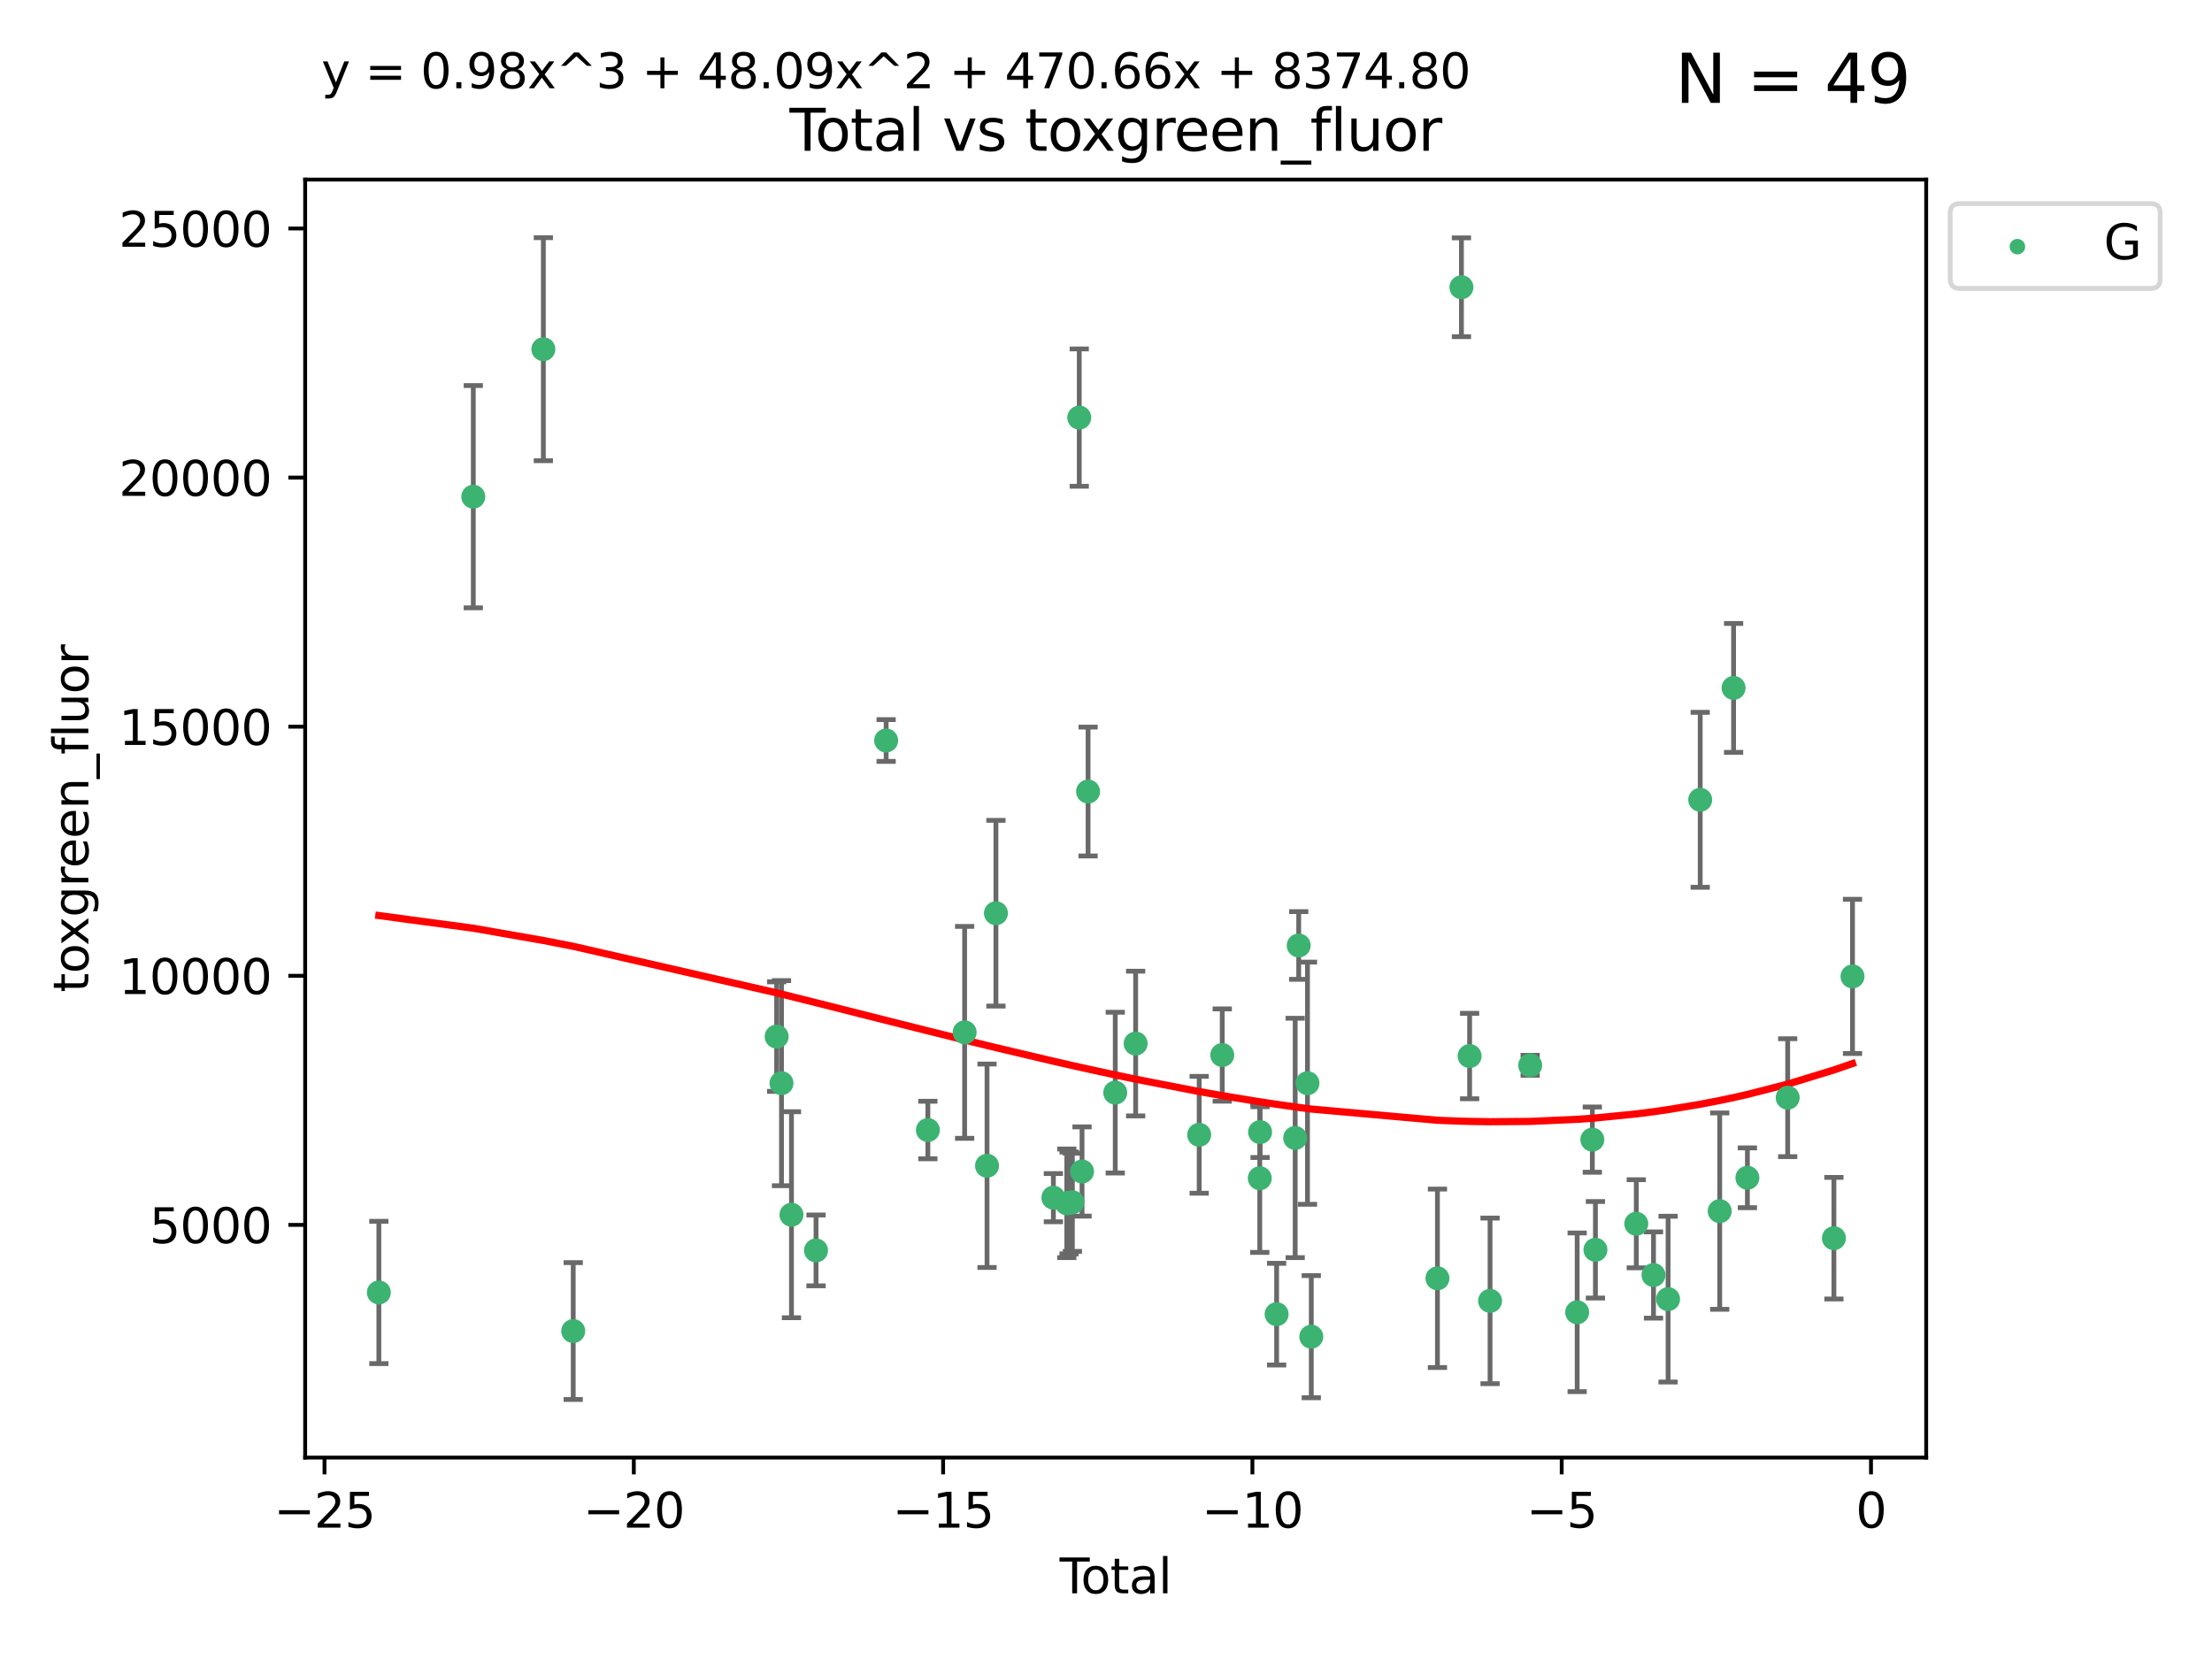 <?xml version="1.0" encoding="utf-8" standalone="no"?>
<!DOCTYPE svg PUBLIC "-//W3C//DTD SVG 1.1//EN"
  "http://www.w3.org/Graphics/SVG/1.1/DTD/svg11.dtd">
<svg xmlns:xlink="http://www.w3.org/1999/xlink" width="460.8pt" height="345.6pt" viewBox="0 0 460.8 345.6" xmlns="http://www.w3.org/2000/svg" version="1.1">
 <defs>
  <style type="text/css">*{stroke-linejoin: round; stroke-linecap: butt}</style>
 </defs>
 <g id="figure_1">
  <g id="patch_1">
   <path d="M 0 345.6 
L 460.8 345.6 
L 460.8 0 
L 0 0 
z
" style="fill: #ffffff"/>
  </g>
  <g id="axes_1">
   <g id="patch_2">
    <path d="M 63.571 303.64 
L 401.26 303.64 
L 401.26 37.411 
L 63.571 37.411 
z
" style="fill: #ffffff"/>
   </g>
   <g id="PathCollection_1">
    <defs>
     <path id="m2e81b64914" d="M 0 1.118 
C 0.297 1.118 0.581 1 0.791 0.791 
C 1 0.581 1.118 0.297 1.118 0 
C 1.118 -0.297 1 -0.581 0.791 -0.791 
C 0.581 -1 0.297 -1.118 0 -1.118 
C -0.297 -1.118 -0.581 -1 -0.791 -0.791 
C -1 -0.581 -1.118 -0.297 -1.118 0 
C -1.118 0.297 -1 0.581 -0.791 0.791 
C -0.581 1 -0.297 1.118 0 1.118 
z
" style="stroke: #3cb371"/>
    </defs>
    <g clip-path="url(#p90ceed5293)">
     <use xlink:href="#m2e81b64914" x="78.921" y="269.242" style="fill: #3cb371; stroke: #3cb371"/>
     <use xlink:href="#m2e81b64914" x="98.595" y="103.47" style="fill: #3cb371; stroke: #3cb371"/>
     <use xlink:href="#m2e81b64914" x="113.191" y="72.744" style="fill: #3cb371; stroke: #3cb371"/>
     <use xlink:href="#m2e81b64914" x="119.413" y="277.282" style="fill: #3cb371; stroke: #3cb371"/>
     <use xlink:href="#m2e81b64914" x="161.79" y="215.941" style="fill: #3cb371; stroke: #3cb371"/>
     <use xlink:href="#m2e81b64914" x="162.801" y="225.644" style="fill: #3cb371; stroke: #3cb371"/>
     <use xlink:href="#m2e81b64914" x="164.878" y="253.05" style="fill: #3cb371; stroke: #3cb371"/>
     <use xlink:href="#m2e81b64914" x="169.99" y="260.484" style="fill: #3cb371; stroke: #3cb371"/>
     <use xlink:href="#m2e81b64914" x="184.6" y="154.259" style="fill: #3cb371; stroke: #3cb371"/>
     <use xlink:href="#m2e81b64914" x="193.292" y="235.406" style="fill: #3cb371; stroke: #3cb371"/>
     <use xlink:href="#m2e81b64914" x="200.95" y="215.06" style="fill: #3cb371; stroke: #3cb371"/>
     <use xlink:href="#m2e81b64914" x="205.616" y="242.848" style="fill: #3cb371; stroke: #3cb371"/>
     <use xlink:href="#m2e81b64914" x="207.471" y="190.241" style="fill: #3cb371; stroke: #3cb371"/>
     <use xlink:href="#m2e81b64914" x="219.438" y="249.495" style="fill: #3cb371; stroke: #3cb371"/>
     <use xlink:href="#m2e81b64914" x="222.231" y="250.673" style="fill: #3cb371; stroke: #3cb371"/>
     <use xlink:href="#m2e81b64914" x="222.705" y="250.595" style="fill: #3cb371; stroke: #3cb371"/>
     <use xlink:href="#m2e81b64914" x="223.395" y="250.461" style="fill: #3cb371; stroke: #3cb371"/>
     <use xlink:href="#m2e81b64914" x="224.828" y="86.991" style="fill: #3cb371; stroke: #3cb371"/>
     <use xlink:href="#m2e81b64914" x="225.407" y="244.046" style="fill: #3cb371; stroke: #3cb371"/>
     <use xlink:href="#m2e81b64914" x="226.666" y="164.892" style="fill: #3cb371; stroke: #3cb371"/>
     <use xlink:href="#m2e81b64914" x="232.326" y="227.614" style="fill: #3cb371; stroke: #3cb371"/>
     <use xlink:href="#m2e81b64914" x="236.576" y="217.39" style="fill: #3cb371; stroke: #3cb371"/>
     <use xlink:href="#m2e81b64914" x="249.812" y="236.399" style="fill: #3cb371; stroke: #3cb371"/>
     <use xlink:href="#m2e81b64914" x="254.615" y="219.784" style="fill: #3cb371; stroke: #3cb371"/>
     <use xlink:href="#m2e81b64914" x="262.433" y="245.447" style="fill: #3cb371; stroke: #3cb371"/>
     <use xlink:href="#m2e81b64914" x="262.499" y="235.838" style="fill: #3cb371; stroke: #3cb371"/>
     <use xlink:href="#m2e81b64914" x="265.944" y="273.764" style="fill: #3cb371; stroke: #3cb371"/>
     <use xlink:href="#m2e81b64914" x="269.81" y="237.055" style="fill: #3cb371; stroke: #3cb371"/>
     <use xlink:href="#m2e81b64914" x="270.545" y="196.962" style="fill: #3cb371; stroke: #3cb371"/>
     <use xlink:href="#m2e81b64914" x="272.371" y="225.65" style="fill: #3cb371; stroke: #3cb371"/>
     <use xlink:href="#m2e81b64914" x="273.164" y="278.457" style="fill: #3cb371; stroke: #3cb371"/>
     <use xlink:href="#m2e81b64914" x="299.446" y="266.296" style="fill: #3cb371; stroke: #3cb371"/>
     <use xlink:href="#m2e81b64914" x="304.443" y="59.842" style="fill: #3cb371; stroke: #3cb371"/>
     <use xlink:href="#m2e81b64914" x="306.148" y="219.994" style="fill: #3cb371; stroke: #3cb371"/>
     <use xlink:href="#m2e81b64914" x="310.407" y="270.994" style="fill: #3cb371; stroke: #3cb371"/>
     <use xlink:href="#m2e81b64914" x="318.763" y="221.924" style="fill: #3cb371; stroke: #3cb371"/>
     <use xlink:href="#m2e81b64914" x="328.553" y="273.376" style="fill: #3cb371; stroke: #3cb371"/>
     <use xlink:href="#m2e81b64914" x="331.712" y="237.406" style="fill: #3cb371; stroke: #3cb371"/>
     <use xlink:href="#m2e81b64914" x="332.358" y="260.353" style="fill: #3cb371; stroke: #3cb371"/>
     <use xlink:href="#m2e81b64914" x="340.866" y="254.935" style="fill: #3cb371; stroke: #3cb371"/>
     <use xlink:href="#m2e81b64914" x="344.454" y="265.61" style="fill: #3cb371; stroke: #3cb371"/>
     <use xlink:href="#m2e81b64914" x="347.493" y="270.632" style="fill: #3cb371; stroke: #3cb371"/>
     <use xlink:href="#m2e81b64914" x="354.184" y="166.614" style="fill: #3cb371; stroke: #3cb371"/>
     <use xlink:href="#m2e81b64914" x="358.247" y="252.297" style="fill: #3cb371; stroke: #3cb371"/>
     <use xlink:href="#m2e81b64914" x="361.139" y="143.304" style="fill: #3cb371; stroke: #3cb371"/>
     <use xlink:href="#m2e81b64914" x="364.014" y="245.353" style="fill: #3cb371; stroke: #3cb371"/>
     <use xlink:href="#m2e81b64914" x="372.407" y="228.669" style="fill: #3cb371; stroke: #3cb371"/>
     <use xlink:href="#m2e81b64914" x="382.036" y="257.935" style="fill: #3cb371; stroke: #3cb371"/>
     <use xlink:href="#m2e81b64914" x="385.911" y="203.405" style="fill: #3cb371; stroke: #3cb371"/>
    </g>
   </g>
   <g id="matplotlib.axis_1">
    <g id="xtick_1">
     <g id="line2d_1">
      <defs>
       <path id="m3e2f4d14a8" d="M 0 0 
L 0 3.5 
" style="stroke: #000000; stroke-width: 0.8"/>
      </defs>
      <g>
       <use xlink:href="#m3e2f4d14a8" x="67.601" y="303.64" style="stroke: #000000; stroke-width: 0.8"/>
      </g>
     </g>
     <g id="text_1">
      <!-- −25 -->
      <g transform="translate(57.049 318.238)scale(0.1 -0.1)">
       <defs>
        <path id="DejaVuSans-2212" d="M 678 2272 
L 4684 2272 
L 4684 1741 
L 678 1741 
L 678 2272 
z
" transform="scale(0.016)"/>
        <path id="DejaVuSans-32" d="M 1228 531 
L 3431 531 
L 3431 0 
L 469 0 
L 469 531 
Q 828 903 1448 1529 
Q 2069 2156 2228 2338 
Q 2531 2678 2651 2914 
Q 2772 3150 2772 3378 
Q 2772 3750 2511 3984 
Q 2250 4219 1831 4219 
Q 1534 4219 1204 4116 
Q 875 4013 500 3803 
L 500 4441 
Q 881 4594 1212 4672 
Q 1544 4750 1819 4750 
Q 2544 4750 2975 4387 
Q 3406 4025 3406 3419 
Q 3406 3131 3298 2873 
Q 3191 2616 2906 2266 
Q 2828 2175 2409 1742 
Q 1991 1309 1228 531 
z
" transform="scale(0.016)"/>
        <path id="DejaVuSans-35" d="M 691 4666 
L 3169 4666 
L 3169 4134 
L 1269 4134 
L 1269 2991 
Q 1406 3038 1543 3061 
Q 1681 3084 1819 3084 
Q 2600 3084 3056 2656 
Q 3513 2228 3513 1497 
Q 3513 744 3044 326 
Q 2575 -91 1722 -91 
Q 1428 -91 1123 -41 
Q 819 9 494 109 
L 494 744 
Q 775 591 1075 516 
Q 1375 441 1709 441 
Q 2250 441 2565 725 
Q 2881 1009 2881 1497 
Q 2881 1984 2565 2268 
Q 2250 2553 1709 2553 
Q 1456 2553 1204 2497 
Q 953 2441 691 2322 
L 691 4666 
z
" transform="scale(0.016)"/>
       </defs>
       <use xlink:href="#DejaVuSans-2212"/>
       <use xlink:href="#DejaVuSans-32" x="83.789"/>
       <use xlink:href="#DejaVuSans-35" x="147.412"/>
      </g>
     </g>
    </g>
    <g id="xtick_2">
     <g id="line2d_2">
      <g>
       <use xlink:href="#m3e2f4d14a8" x="132.034" y="303.64" style="stroke: #000000; stroke-width: 0.8"/>
      </g>
     </g>
     <g id="text_2">
      <!-- −20 -->
      <g transform="translate(121.482 318.238)scale(0.1 -0.1)">
       <defs>
        <path id="DejaVuSans-30" d="M 2034 4250 
Q 1547 4250 1301 3770 
Q 1056 3291 1056 2328 
Q 1056 1369 1301 889 
Q 1547 409 2034 409 
Q 2525 409 2770 889 
Q 3016 1369 3016 2328 
Q 3016 3291 2770 3770 
Q 2525 4250 2034 4250 
z
M 2034 4750 
Q 2819 4750 3233 4129 
Q 3647 3509 3647 2328 
Q 3647 1150 3233 529 
Q 2819 -91 2034 -91 
Q 1250 -91 836 529 
Q 422 1150 422 2328 
Q 422 3509 836 4129 
Q 1250 4750 2034 4750 
z
" transform="scale(0.016)"/>
       </defs>
       <use xlink:href="#DejaVuSans-2212"/>
       <use xlink:href="#DejaVuSans-32" x="83.789"/>
       <use xlink:href="#DejaVuSans-30" x="147.412"/>
      </g>
     </g>
    </g>
    <g id="xtick_3">
     <g id="line2d_3">
      <g>
       <use xlink:href="#m3e2f4d14a8" x="196.467" y="303.64" style="stroke: #000000; stroke-width: 0.8"/>
      </g>
     </g>
     <g id="text_3">
      <!-- −15 -->
      <g transform="translate(185.914 318.238)scale(0.1 -0.1)">
       <defs>
        <path id="DejaVuSans-31" d="M 794 531 
L 1825 531 
L 1825 4091 
L 703 3866 
L 703 4441 
L 1819 4666 
L 2450 4666 
L 2450 531 
L 3481 531 
L 3481 0 
L 794 0 
L 794 531 
z
" transform="scale(0.016)"/>
       </defs>
       <use xlink:href="#DejaVuSans-2212"/>
       <use xlink:href="#DejaVuSans-31" x="83.789"/>
       <use xlink:href="#DejaVuSans-35" x="147.412"/>
      </g>
     </g>
    </g>
    <g id="xtick_4">
     <g id="line2d_4">
      <g>
       <use xlink:href="#m3e2f4d14a8" x="260.9" y="303.64" style="stroke: #000000; stroke-width: 0.8"/>
      </g>
     </g>
     <g id="text_4">
      <!-- −10 -->
      <g transform="translate(250.347 318.238)scale(0.1 -0.1)">
       <use xlink:href="#DejaVuSans-2212"/>
       <use xlink:href="#DejaVuSans-31" x="83.789"/>
       <use xlink:href="#DejaVuSans-30" x="147.412"/>
      </g>
     </g>
    </g>
    <g id="xtick_5">
     <g id="line2d_5">
      <g>
       <use xlink:href="#m3e2f4d14a8" x="325.332" y="303.64" style="stroke: #000000; stroke-width: 0.8"/>
      </g>
     </g>
     <g id="text_5">
      <!-- −5 -->
      <g transform="translate(317.961 318.238)scale(0.1 -0.1)">
       <use xlink:href="#DejaVuSans-2212"/>
       <use xlink:href="#DejaVuSans-35" x="83.789"/>
      </g>
     </g>
    </g>
    <g id="xtick_6">
     <g id="line2d_6">
      <g>
       <use xlink:href="#m3e2f4d14a8" x="389.765" y="303.64" style="stroke: #000000; stroke-width: 0.8"/>
      </g>
     </g>
     <g id="text_6">
      <!-- 0 -->
      <g transform="translate(386.584 318.238)scale(0.1 -0.1)">
       <use xlink:href="#DejaVuSans-30"/>
      </g>
     </g>
    </g>
    <g id="text_7">
     <!-- Total -->
     <g transform="translate(220.739 331.917)scale(0.1 -0.1)">
      <defs>
       <path id="DejaVuSans-54" d="M -19 4666 
L 3928 4666 
L 3928 4134 
L 2272 4134 
L 2272 0 
L 1638 0 
L 1638 4134 
L -19 4134 
L -19 4666 
z
" transform="scale(0.016)"/>
       <path id="DejaVuSans-6f" d="M 1959 3097 
Q 1497 3097 1228 2736 
Q 959 2375 959 1747 
Q 959 1119 1226 758 
Q 1494 397 1959 397 
Q 2419 397 2687 759 
Q 2956 1122 2956 1747 
Q 2956 2369 2687 2733 
Q 2419 3097 1959 3097 
z
M 1959 3584 
Q 2709 3584 3137 3096 
Q 3566 2609 3566 1747 
Q 3566 888 3137 398 
Q 2709 -91 1959 -91 
Q 1206 -91 779 398 
Q 353 888 353 1747 
Q 353 2609 779 3096 
Q 1206 3584 1959 3584 
z
" transform="scale(0.016)"/>
       <path id="DejaVuSans-74" d="M 1172 4494 
L 1172 3500 
L 2356 3500 
L 2356 3053 
L 1172 3053 
L 1172 1153 
Q 1172 725 1289 603 
Q 1406 481 1766 481 
L 2356 481 
L 2356 0 
L 1766 0 
Q 1100 0 847 248 
Q 594 497 594 1153 
L 594 3053 
L 172 3053 
L 172 3500 
L 594 3500 
L 594 4494 
L 1172 4494 
z
" transform="scale(0.016)"/>
       <path id="DejaVuSans-61" d="M 2194 1759 
Q 1497 1759 1228 1600 
Q 959 1441 959 1056 
Q 959 750 1161 570 
Q 1363 391 1709 391 
Q 2188 391 2477 730 
Q 2766 1069 2766 1631 
L 2766 1759 
L 2194 1759 
z
M 3341 1997 
L 3341 0 
L 2766 0 
L 2766 531 
Q 2569 213 2275 61 
Q 1981 -91 1556 -91 
Q 1019 -91 701 211 
Q 384 513 384 1019 
Q 384 1609 779 1909 
Q 1175 2209 1959 2209 
L 2766 2209 
L 2766 2266 
Q 2766 2663 2505 2880 
Q 2244 3097 1772 3097 
Q 1472 3097 1187 3025 
Q 903 2953 641 2809 
L 641 3341 
Q 956 3463 1253 3523 
Q 1550 3584 1831 3584 
Q 2591 3584 2966 3190 
Q 3341 2797 3341 1997 
z
" transform="scale(0.016)"/>
       <path id="DejaVuSans-6c" d="M 603 4863 
L 1178 4863 
L 1178 0 
L 603 0 
L 603 4863 
z
" transform="scale(0.016)"/>
      </defs>
      <use xlink:href="#DejaVuSans-54"/>
      <use xlink:href="#DejaVuSans-6f" x="44.084"/>
      <use xlink:href="#DejaVuSans-74" x="105.266"/>
      <use xlink:href="#DejaVuSans-61" x="144.475"/>
      <use xlink:href="#DejaVuSans-6c" x="205.754"/>
     </g>
    </g>
   </g>
   <g id="matplotlib.axis_2">
    <g id="ytick_1">
     <g id="line2d_7">
      <defs>
       <path id="mb208a403f7" d="M 0 0 
L -3.5 0 
" style="stroke: #000000; stroke-width: 0.8"/>
      </defs>
      <g>
       <use xlink:href="#mb208a403f7" x="63.571" y="255.167" style="stroke: #000000; stroke-width: 0.8"/>
      </g>
     </g>
     <g id="text_8">
      <!-- 5000 -->
      <g transform="translate(31.121 258.966)scale(0.1 -0.1)">
       <use xlink:href="#DejaVuSans-35"/>
       <use xlink:href="#DejaVuSans-30" x="63.623"/>
       <use xlink:href="#DejaVuSans-30" x="127.246"/>
       <use xlink:href="#DejaVuSans-30" x="190.869"/>
      </g>
     </g>
    </g>
    <g id="ytick_2">
     <g id="line2d_8">
      <g>
       <use xlink:href="#mb208a403f7" x="63.571" y="203.275" style="stroke: #000000; stroke-width: 0.8"/>
      </g>
     </g>
     <g id="text_9">
      <!-- 10000 -->
      <g transform="translate(24.759 207.074)scale(0.1 -0.1)">
       <use xlink:href="#DejaVuSans-31"/>
       <use xlink:href="#DejaVuSans-30" x="63.623"/>
       <use xlink:href="#DejaVuSans-30" x="127.246"/>
       <use xlink:href="#DejaVuSans-30" x="190.869"/>
       <use xlink:href="#DejaVuSans-30" x="254.492"/>
      </g>
     </g>
    </g>
    <g id="ytick_3">
     <g id="line2d_9">
      <g>
       <use xlink:href="#mb208a403f7" x="63.571" y="151.384" style="stroke: #000000; stroke-width: 0.8"/>
      </g>
     </g>
     <g id="text_10">
      <!-- 15000 -->
      <g transform="translate(24.759 155.183)scale(0.1 -0.1)">
       <use xlink:href="#DejaVuSans-31"/>
       <use xlink:href="#DejaVuSans-35" x="63.623"/>
       <use xlink:href="#DejaVuSans-30" x="127.246"/>
       <use xlink:href="#DejaVuSans-30" x="190.869"/>
       <use xlink:href="#DejaVuSans-30" x="254.492"/>
      </g>
     </g>
    </g>
    <g id="ytick_4">
     <g id="line2d_10">
      <g>
       <use xlink:href="#mb208a403f7" x="63.571" y="99.492" style="stroke: #000000; stroke-width: 0.8"/>
      </g>
     </g>
     <g id="text_11">
      <!-- 20000 -->
      <g transform="translate(24.759 103.291)scale(0.1 -0.1)">
       <use xlink:href="#DejaVuSans-32"/>
       <use xlink:href="#DejaVuSans-30" x="63.623"/>
       <use xlink:href="#DejaVuSans-30" x="127.246"/>
       <use xlink:href="#DejaVuSans-30" x="190.869"/>
       <use xlink:href="#DejaVuSans-30" x="254.492"/>
      </g>
     </g>
    </g>
    <g id="ytick_5">
     <g id="line2d_11">
      <g>
       <use xlink:href="#mb208a403f7" x="63.571" y="47.6" style="stroke: #000000; stroke-width: 0.8"/>
      </g>
     </g>
     <g id="text_12">
      <!-- 25000 -->
      <g transform="translate(24.759 51.399)scale(0.1 -0.1)">
       <use xlink:href="#DejaVuSans-32"/>
       <use xlink:href="#DejaVuSans-35" x="63.623"/>
       <use xlink:href="#DejaVuSans-30" x="127.246"/>
       <use xlink:href="#DejaVuSans-30" x="190.869"/>
       <use xlink:href="#DejaVuSans-30" x="254.492"/>
      </g>
     </g>
    </g>
    <g id="text_13">
     <!-- toxgreen_fluor -->
     <g transform="translate(18.401 206.72)rotate(-90)scale(0.1 -0.1)">
      <defs>
       <path id="DejaVuSans-78" d="M 3513 3500 
L 2247 1797 
L 3578 0 
L 2900 0 
L 1881 1375 
L 863 0 
L 184 0 
L 1544 1831 
L 300 3500 
L 978 3500 
L 1906 2253 
L 2834 3500 
L 3513 3500 
z
" transform="scale(0.016)"/>
       <path id="DejaVuSans-67" d="M 2906 1791 
Q 2906 2416 2648 2759 
Q 2391 3103 1925 3103 
Q 1463 3103 1205 2759 
Q 947 2416 947 1791 
Q 947 1169 1205 825 
Q 1463 481 1925 481 
Q 2391 481 2648 825 
Q 2906 1169 2906 1791 
z
M 3481 434 
Q 3481 -459 3084 -895 
Q 2688 -1331 1869 -1331 
Q 1566 -1331 1297 -1286 
Q 1028 -1241 775 -1147 
L 775 -588 
Q 1028 -725 1275 -790 
Q 1522 -856 1778 -856 
Q 2344 -856 2625 -561 
Q 2906 -266 2906 331 
L 2906 616 
Q 2728 306 2450 153 
Q 2172 0 1784 0 
Q 1141 0 747 490 
Q 353 981 353 1791 
Q 353 2603 747 3093 
Q 1141 3584 1784 3584 
Q 2172 3584 2450 3431 
Q 2728 3278 2906 2969 
L 2906 3500 
L 3481 3500 
L 3481 434 
z
" transform="scale(0.016)"/>
       <path id="DejaVuSans-72" d="M 2631 2963 
Q 2534 3019 2420 3045 
Q 2306 3072 2169 3072 
Q 1681 3072 1420 2755 
Q 1159 2438 1159 1844 
L 1159 0 
L 581 0 
L 581 3500 
L 1159 3500 
L 1159 2956 
Q 1341 3275 1631 3429 
Q 1922 3584 2338 3584 
Q 2397 3584 2469 3576 
Q 2541 3569 2628 3553 
L 2631 2963 
z
" transform="scale(0.016)"/>
       <path id="DejaVuSans-65" d="M 3597 1894 
L 3597 1613 
L 953 1613 
Q 991 1019 1311 708 
Q 1631 397 2203 397 
Q 2534 397 2845 478 
Q 3156 559 3463 722 
L 3463 178 
Q 3153 47 2828 -22 
Q 2503 -91 2169 -91 
Q 1331 -91 842 396 
Q 353 884 353 1716 
Q 353 2575 817 3079 
Q 1281 3584 2069 3584 
Q 2775 3584 3186 3129 
Q 3597 2675 3597 1894 
z
M 3022 2063 
Q 3016 2534 2758 2815 
Q 2500 3097 2075 3097 
Q 1594 3097 1305 2825 
Q 1016 2553 972 2059 
L 3022 2063 
z
" transform="scale(0.016)"/>
       <path id="DejaVuSans-6e" d="M 3513 2113 
L 3513 0 
L 2938 0 
L 2938 2094 
Q 2938 2591 2744 2837 
Q 2550 3084 2163 3084 
Q 1697 3084 1428 2787 
Q 1159 2491 1159 1978 
L 1159 0 
L 581 0 
L 581 3500 
L 1159 3500 
L 1159 2956 
Q 1366 3272 1645 3428 
Q 1925 3584 2291 3584 
Q 2894 3584 3203 3211 
Q 3513 2838 3513 2113 
z
" transform="scale(0.016)"/>
       <path id="DejaVuSans-5f" d="M 3263 -1063 
L 3263 -1509 
L -63 -1509 
L -63 -1063 
L 3263 -1063 
z
" transform="scale(0.016)"/>
       <path id="DejaVuSans-66" d="M 2375 4863 
L 2375 4384 
L 1825 4384 
Q 1516 4384 1395 4259 
Q 1275 4134 1275 3809 
L 1275 3500 
L 2222 3500 
L 2222 3053 
L 1275 3053 
L 1275 0 
L 697 0 
L 697 3053 
L 147 3053 
L 147 3500 
L 697 3500 
L 697 3744 
Q 697 4328 969 4595 
Q 1241 4863 1831 4863 
L 2375 4863 
z
" transform="scale(0.016)"/>
       <path id="DejaVuSans-75" d="M 544 1381 
L 544 3500 
L 1119 3500 
L 1119 1403 
Q 1119 906 1312 657 
Q 1506 409 1894 409 
Q 2359 409 2629 706 
Q 2900 1003 2900 1516 
L 2900 3500 
L 3475 3500 
L 3475 0 
L 2900 0 
L 2900 538 
Q 2691 219 2414 64 
Q 2138 -91 1772 -91 
Q 1169 -91 856 284 
Q 544 659 544 1381 
z
M 1991 3584 
L 1991 3584 
z
" transform="scale(0.016)"/>
      </defs>
      <use xlink:href="#DejaVuSans-74"/>
      <use xlink:href="#DejaVuSans-6f" x="39.209"/>
      <use xlink:href="#DejaVuSans-78" x="97.266"/>
      <use xlink:href="#DejaVuSans-67" x="156.445"/>
      <use xlink:href="#DejaVuSans-72" x="219.922"/>
      <use xlink:href="#DejaVuSans-65" x="258.785"/>
      <use xlink:href="#DejaVuSans-65" x="320.309"/>
      <use xlink:href="#DejaVuSans-6e" x="381.832"/>
      <use xlink:href="#DejaVuSans-5f" x="445.211"/>
      <use xlink:href="#DejaVuSans-66" x="495.211"/>
      <use xlink:href="#DejaVuSans-6c" x="530.416"/>
      <use xlink:href="#DejaVuSans-75" x="558.199"/>
      <use xlink:href="#DejaVuSans-6f" x="621.578"/>
      <use xlink:href="#DejaVuSans-72" x="682.76"/>
     </g>
    </g>
   </g>
   <g id="LineCollection_1">
    <path d="M 78.921 284.063 
L 78.921 254.421 
" clip-path="url(#p90ceed5293)" style="fill: none; stroke: #696969"/>
    <path d="M 98.595 126.618 
L 98.595 80.321 
" clip-path="url(#p90ceed5293)" style="fill: none; stroke: #696969"/>
    <path d="M 113.191 95.976 
L 113.191 49.513 
" clip-path="url(#p90ceed5293)" style="fill: none; stroke: #696969"/>
    <path d="M 119.413 291.539 
L 119.413 263.024 
" clip-path="url(#p90ceed5293)" style="fill: none; stroke: #696969"/>
    <path d="M 161.79 227.351 
L 161.79 204.532 
" clip-path="url(#p90ceed5293)" style="fill: none; stroke: #696969"/>
    <path d="M 162.801 247.011 
L 162.801 204.278 
" clip-path="url(#p90ceed5293)" style="fill: none; stroke: #696969"/>
    <path d="M 164.878 274.507 
L 164.878 231.593 
" clip-path="url(#p90ceed5293)" style="fill: none; stroke: #696969"/>
    <path d="M 169.99 267.858 
L 169.99 253.109 
" clip-path="url(#p90ceed5293)" style="fill: none; stroke: #696969"/>
    <path d="M 184.6 158.613 
L 184.6 149.904 
" clip-path="url(#p90ceed5293)" style="fill: none; stroke: #696969"/>
    <path d="M 193.292 241.399 
L 193.292 229.412 
" clip-path="url(#p90ceed5293)" style="fill: none; stroke: #696969"/>
    <path d="M 200.95 237.134 
L 200.95 192.986 
" clip-path="url(#p90ceed5293)" style="fill: none; stroke: #696969"/>
    <path d="M 205.616 264.036 
L 205.616 221.66 
" clip-path="url(#p90ceed5293)" style="fill: none; stroke: #696969"/>
    <path d="M 207.471 209.584 
L 207.471 170.899 
" clip-path="url(#p90ceed5293)" style="fill: none; stroke: #696969"/>
    <path d="M 219.438 254.515 
L 219.438 244.476 
" clip-path="url(#p90ceed5293)" style="fill: none; stroke: #696969"/>
    <path d="M 222.231 261.987 
L 222.231 239.359 
" clip-path="url(#p90ceed5293)" style="fill: none; stroke: #696969"/>
    <path d="M 222.705 261.205 
L 222.705 239.985 
" clip-path="url(#p90ceed5293)" style="fill: none; stroke: #696969"/>
    <path d="M 223.395 260.691 
L 223.395 240.23 
" clip-path="url(#p90ceed5293)" style="fill: none; stroke: #696969"/>
    <path d="M 224.828 101.296 
L 224.828 72.687 
" clip-path="url(#p90ceed5293)" style="fill: none; stroke: #696969"/>
    <path d="M 225.407 253.341 
L 225.407 234.751 
" clip-path="url(#p90ceed5293)" style="fill: none; stroke: #696969"/>
    <path d="M 226.666 178.312 
L 226.666 151.471 
" clip-path="url(#p90ceed5293)" style="fill: none; stroke: #696969"/>
    <path d="M 232.326 244.358 
L 232.326 210.869 
" clip-path="url(#p90ceed5293)" style="fill: none; stroke: #696969"/>
    <path d="M 236.576 232.466 
L 236.576 202.313 
" clip-path="url(#p90ceed5293)" style="fill: none; stroke: #696969"/>
    <path d="M 249.812 248.571 
L 249.812 224.227 
" clip-path="url(#p90ceed5293)" style="fill: none; stroke: #696969"/>
    <path d="M 254.615 229.396 
L 254.615 210.173 
" clip-path="url(#p90ceed5293)" style="fill: none; stroke: #696969"/>
    <path d="M 262.433 260.899 
L 262.433 229.995 
" clip-path="url(#p90ceed5293)" style="fill: none; stroke: #696969"/>
    <path d="M 262.499 241.127 
L 262.499 230.55 
" clip-path="url(#p90ceed5293)" style="fill: none; stroke: #696969"/>
    <path d="M 265.944 284.355 
L 265.944 263.172 
" clip-path="url(#p90ceed5293)" style="fill: none; stroke: #696969"/>
    <path d="M 269.81 261.985 
L 269.81 212.125 
" clip-path="url(#p90ceed5293)" style="fill: none; stroke: #696969"/>
    <path d="M 270.545 204.015 
L 270.545 189.908 
" clip-path="url(#p90ceed5293)" style="fill: none; stroke: #696969"/>
    <path d="M 272.371 250.874 
L 272.371 200.425 
" clip-path="url(#p90ceed5293)" style="fill: none; stroke: #696969"/>
    <path d="M 273.164 291.178 
L 273.164 265.737 
" clip-path="url(#p90ceed5293)" style="fill: none; stroke: #696969"/>
    <path d="M 299.446 284.88 
L 299.446 247.712 
" clip-path="url(#p90ceed5293)" style="fill: none; stroke: #696969"/>
    <path d="M 304.443 70.133 
L 304.443 49.55 
" clip-path="url(#p90ceed5293)" style="fill: none; stroke: #696969"/>
    <path d="M 306.148 228.893 
L 306.148 211.094 
" clip-path="url(#p90ceed5293)" style="fill: none; stroke: #696969"/>
    <path d="M 310.407 288.242 
L 310.407 253.747 
" clip-path="url(#p90ceed5293)" style="fill: none; stroke: #696969"/>
    <path d="M 318.763 224.004 
L 318.763 219.843 
" clip-path="url(#p90ceed5293)" style="fill: none; stroke: #696969"/>
    <path d="M 328.553 289.905 
L 328.553 256.847 
" clip-path="url(#p90ceed5293)" style="fill: none; stroke: #696969"/>
    <path d="M 331.712 244.201 
L 331.712 230.61 
" clip-path="url(#p90ceed5293)" style="fill: none; stroke: #696969"/>
    <path d="M 332.358 270.404 
L 332.358 250.303 
" clip-path="url(#p90ceed5293)" style="fill: none; stroke: #696969"/>
    <path d="M 340.866 264.113 
L 340.866 245.757 
" clip-path="url(#p90ceed5293)" style="fill: none; stroke: #696969"/>
    <path d="M 344.454 274.591 
L 344.454 256.629 
" clip-path="url(#p90ceed5293)" style="fill: none; stroke: #696969"/>
    <path d="M 347.493 287.898 
L 347.493 253.366 
" clip-path="url(#p90ceed5293)" style="fill: none; stroke: #696969"/>
    <path d="M 354.184 184.838 
L 354.184 148.39 
" clip-path="url(#p90ceed5293)" style="fill: none; stroke: #696969"/>
    <path d="M 358.247 272.754 
L 358.247 231.841 
" clip-path="url(#p90ceed5293)" style="fill: none; stroke: #696969"/>
    <path d="M 361.139 156.73 
L 361.139 129.878 
" clip-path="url(#p90ceed5293)" style="fill: none; stroke: #696969"/>
    <path d="M 364.014 251.583 
L 364.014 239.123 
" clip-path="url(#p90ceed5293)" style="fill: none; stroke: #696969"/>
    <path d="M 372.407 240.952 
L 372.407 216.385 
" clip-path="url(#p90ceed5293)" style="fill: none; stroke: #696969"/>
    <path d="M 382.036 270.596 
L 382.036 245.273 
" clip-path="url(#p90ceed5293)" style="fill: none; stroke: #696969"/>
    <path d="M 385.911 219.465 
L 385.911 187.345 
" clip-path="url(#p90ceed5293)" style="fill: none; stroke: #696969"/>
   </g>
   <g id="line2d_12">
    <defs>
     <path id="ma6bf0347dd" d="M 2 0 
L -2 -0 
" style="stroke: #696969"/>
    </defs>
    <g clip-path="url(#p90ceed5293)">
     <use xlink:href="#ma6bf0347dd" x="78.921" y="284.063" style="fill: #696969; stroke: #696969"/>
     <use xlink:href="#ma6bf0347dd" x="98.595" y="126.618" style="fill: #696969; stroke: #696969"/>
     <use xlink:href="#ma6bf0347dd" x="113.191" y="95.976" style="fill: #696969; stroke: #696969"/>
     <use xlink:href="#ma6bf0347dd" x="119.413" y="291.539" style="fill: #696969; stroke: #696969"/>
     <use xlink:href="#ma6bf0347dd" x="161.79" y="227.351" style="fill: #696969; stroke: #696969"/>
     <use xlink:href="#ma6bf0347dd" x="162.801" y="247.011" style="fill: #696969; stroke: #696969"/>
     <use xlink:href="#ma6bf0347dd" x="164.878" y="274.507" style="fill: #696969; stroke: #696969"/>
     <use xlink:href="#ma6bf0347dd" x="169.99" y="267.858" style="fill: #696969; stroke: #696969"/>
     <use xlink:href="#ma6bf0347dd" x="184.6" y="158.613" style="fill: #696969; stroke: #696969"/>
     <use xlink:href="#ma6bf0347dd" x="193.292" y="241.399" style="fill: #696969; stroke: #696969"/>
     <use xlink:href="#ma6bf0347dd" x="200.95" y="237.134" style="fill: #696969; stroke: #696969"/>
     <use xlink:href="#ma6bf0347dd" x="205.616" y="264.036" style="fill: #696969; stroke: #696969"/>
     <use xlink:href="#ma6bf0347dd" x="207.471" y="209.584" style="fill: #696969; stroke: #696969"/>
     <use xlink:href="#ma6bf0347dd" x="219.438" y="254.515" style="fill: #696969; stroke: #696969"/>
     <use xlink:href="#ma6bf0347dd" x="222.231" y="261.987" style="fill: #696969; stroke: #696969"/>
     <use xlink:href="#ma6bf0347dd" x="222.705" y="261.205" style="fill: #696969; stroke: #696969"/>
     <use xlink:href="#ma6bf0347dd" x="223.395" y="260.691" style="fill: #696969; stroke: #696969"/>
     <use xlink:href="#ma6bf0347dd" x="224.828" y="101.296" style="fill: #696969; stroke: #696969"/>
     <use xlink:href="#ma6bf0347dd" x="225.407" y="253.341" style="fill: #696969; stroke: #696969"/>
     <use xlink:href="#ma6bf0347dd" x="226.666" y="178.312" style="fill: #696969; stroke: #696969"/>
     <use xlink:href="#ma6bf0347dd" x="232.326" y="244.358" style="fill: #696969; stroke: #696969"/>
     <use xlink:href="#ma6bf0347dd" x="236.576" y="232.466" style="fill: #696969; stroke: #696969"/>
     <use xlink:href="#ma6bf0347dd" x="249.812" y="248.571" style="fill: #696969; stroke: #696969"/>
     <use xlink:href="#ma6bf0347dd" x="254.615" y="229.396" style="fill: #696969; stroke: #696969"/>
     <use xlink:href="#ma6bf0347dd" x="262.433" y="260.899" style="fill: #696969; stroke: #696969"/>
     <use xlink:href="#ma6bf0347dd" x="262.499" y="241.127" style="fill: #696969; stroke: #696969"/>
     <use xlink:href="#ma6bf0347dd" x="265.944" y="284.355" style="fill: #696969; stroke: #696969"/>
     <use xlink:href="#ma6bf0347dd" x="269.81" y="261.985" style="fill: #696969; stroke: #696969"/>
     <use xlink:href="#ma6bf0347dd" x="270.545" y="204.015" style="fill: #696969; stroke: #696969"/>
     <use xlink:href="#ma6bf0347dd" x="272.371" y="250.874" style="fill: #696969; stroke: #696969"/>
     <use xlink:href="#ma6bf0347dd" x="273.164" y="291.178" style="fill: #696969; stroke: #696969"/>
     <use xlink:href="#ma6bf0347dd" x="299.446" y="284.88" style="fill: #696969; stroke: #696969"/>
     <use xlink:href="#ma6bf0347dd" x="304.443" y="70.133" style="fill: #696969; stroke: #696969"/>
     <use xlink:href="#ma6bf0347dd" x="306.148" y="228.893" style="fill: #696969; stroke: #696969"/>
     <use xlink:href="#ma6bf0347dd" x="310.407" y="288.242" style="fill: #696969; stroke: #696969"/>
     <use xlink:href="#ma6bf0347dd" x="318.763" y="224.004" style="fill: #696969; stroke: #696969"/>
     <use xlink:href="#ma6bf0347dd" x="328.553" y="289.905" style="fill: #696969; stroke: #696969"/>
     <use xlink:href="#ma6bf0347dd" x="331.712" y="244.201" style="fill: #696969; stroke: #696969"/>
     <use xlink:href="#ma6bf0347dd" x="332.358" y="270.404" style="fill: #696969; stroke: #696969"/>
     <use xlink:href="#ma6bf0347dd" x="340.866" y="264.113" style="fill: #696969; stroke: #696969"/>
     <use xlink:href="#ma6bf0347dd" x="344.454" y="274.591" style="fill: #696969; stroke: #696969"/>
     <use xlink:href="#ma6bf0347dd" x="347.493" y="287.898" style="fill: #696969; stroke: #696969"/>
     <use xlink:href="#ma6bf0347dd" x="354.184" y="184.838" style="fill: #696969; stroke: #696969"/>
     <use xlink:href="#ma6bf0347dd" x="358.247" y="272.754" style="fill: #696969; stroke: #696969"/>
     <use xlink:href="#ma6bf0347dd" x="361.139" y="156.73" style="fill: #696969; stroke: #696969"/>
     <use xlink:href="#ma6bf0347dd" x="364.014" y="251.583" style="fill: #696969; stroke: #696969"/>
     <use xlink:href="#ma6bf0347dd" x="372.407" y="240.952" style="fill: #696969; stroke: #696969"/>
     <use xlink:href="#ma6bf0347dd" x="382.036" y="270.596" style="fill: #696969; stroke: #696969"/>
     <use xlink:href="#ma6bf0347dd" x="385.911" y="219.465" style="fill: #696969; stroke: #696969"/>
    </g>
   </g>
   <g id="line2d_13">
    <g clip-path="url(#p90ceed5293)">
     <use xlink:href="#ma6bf0347dd" x="78.921" y="254.421" style="fill: #696969; stroke: #696969"/>
     <use xlink:href="#ma6bf0347dd" x="98.595" y="80.321" style="fill: #696969; stroke: #696969"/>
     <use xlink:href="#ma6bf0347dd" x="113.191" y="49.513" style="fill: #696969; stroke: #696969"/>
     <use xlink:href="#ma6bf0347dd" x="119.413" y="263.024" style="fill: #696969; stroke: #696969"/>
     <use xlink:href="#ma6bf0347dd" x="161.79" y="204.532" style="fill: #696969; stroke: #696969"/>
     <use xlink:href="#ma6bf0347dd" x="162.801" y="204.278" style="fill: #696969; stroke: #696969"/>
     <use xlink:href="#ma6bf0347dd" x="164.878" y="231.593" style="fill: #696969; stroke: #696969"/>
     <use xlink:href="#ma6bf0347dd" x="169.99" y="253.109" style="fill: #696969; stroke: #696969"/>
     <use xlink:href="#ma6bf0347dd" x="184.6" y="149.904" style="fill: #696969; stroke: #696969"/>
     <use xlink:href="#ma6bf0347dd" x="193.292" y="229.412" style="fill: #696969; stroke: #696969"/>
     <use xlink:href="#ma6bf0347dd" x="200.95" y="192.986" style="fill: #696969; stroke: #696969"/>
     <use xlink:href="#ma6bf0347dd" x="205.616" y="221.66" style="fill: #696969; stroke: #696969"/>
     <use xlink:href="#ma6bf0347dd" x="207.471" y="170.899" style="fill: #696969; stroke: #696969"/>
     <use xlink:href="#ma6bf0347dd" x="219.438" y="244.476" style="fill: #696969; stroke: #696969"/>
     <use xlink:href="#ma6bf0347dd" x="222.231" y="239.359" style="fill: #696969; stroke: #696969"/>
     <use xlink:href="#ma6bf0347dd" x="222.705" y="239.985" style="fill: #696969; stroke: #696969"/>
     <use xlink:href="#ma6bf0347dd" x="223.395" y="240.23" style="fill: #696969; stroke: #696969"/>
     <use xlink:href="#ma6bf0347dd" x="224.828" y="72.687" style="fill: #696969; stroke: #696969"/>
     <use xlink:href="#ma6bf0347dd" x="225.407" y="234.751" style="fill: #696969; stroke: #696969"/>
     <use xlink:href="#ma6bf0347dd" x="226.666" y="151.471" style="fill: #696969; stroke: #696969"/>
     <use xlink:href="#ma6bf0347dd" x="232.326" y="210.869" style="fill: #696969; stroke: #696969"/>
     <use xlink:href="#ma6bf0347dd" x="236.576" y="202.313" style="fill: #696969; stroke: #696969"/>
     <use xlink:href="#ma6bf0347dd" x="249.812" y="224.227" style="fill: #696969; stroke: #696969"/>
     <use xlink:href="#ma6bf0347dd" x="254.615" y="210.173" style="fill: #696969; stroke: #696969"/>
     <use xlink:href="#ma6bf0347dd" x="262.433" y="229.995" style="fill: #696969; stroke: #696969"/>
     <use xlink:href="#ma6bf0347dd" x="262.499" y="230.55" style="fill: #696969; stroke: #696969"/>
     <use xlink:href="#ma6bf0347dd" x="265.944" y="263.172" style="fill: #696969; stroke: #696969"/>
     <use xlink:href="#ma6bf0347dd" x="269.81" y="212.125" style="fill: #696969; stroke: #696969"/>
     <use xlink:href="#ma6bf0347dd" x="270.545" y="189.908" style="fill: #696969; stroke: #696969"/>
     <use xlink:href="#ma6bf0347dd" x="272.371" y="200.425" style="fill: #696969; stroke: #696969"/>
     <use xlink:href="#ma6bf0347dd" x="273.164" y="265.737" style="fill: #696969; stroke: #696969"/>
     <use xlink:href="#ma6bf0347dd" x="299.446" y="247.712" style="fill: #696969; stroke: #696969"/>
     <use xlink:href="#ma6bf0347dd" x="304.443" y="49.55" style="fill: #696969; stroke: #696969"/>
     <use xlink:href="#ma6bf0347dd" x="306.148" y="211.094" style="fill: #696969; stroke: #696969"/>
     <use xlink:href="#ma6bf0347dd" x="310.407" y="253.747" style="fill: #696969; stroke: #696969"/>
     <use xlink:href="#ma6bf0347dd" x="318.763" y="219.843" style="fill: #696969; stroke: #696969"/>
     <use xlink:href="#ma6bf0347dd" x="328.553" y="256.847" style="fill: #696969; stroke: #696969"/>
     <use xlink:href="#ma6bf0347dd" x="331.712" y="230.61" style="fill: #696969; stroke: #696969"/>
     <use xlink:href="#ma6bf0347dd" x="332.358" y="250.303" style="fill: #696969; stroke: #696969"/>
     <use xlink:href="#ma6bf0347dd" x="340.866" y="245.757" style="fill: #696969; stroke: #696969"/>
     <use xlink:href="#ma6bf0347dd" x="344.454" y="256.629" style="fill: #696969; stroke: #696969"/>
     <use xlink:href="#ma6bf0347dd" x="347.493" y="253.366" style="fill: #696969; stroke: #696969"/>
     <use xlink:href="#ma6bf0347dd" x="354.184" y="148.39" style="fill: #696969; stroke: #696969"/>
     <use xlink:href="#ma6bf0347dd" x="358.247" y="231.841" style="fill: #696969; stroke: #696969"/>
     <use xlink:href="#ma6bf0347dd" x="361.139" y="129.878" style="fill: #696969; stroke: #696969"/>
     <use xlink:href="#ma6bf0347dd" x="364.014" y="239.123" style="fill: #696969; stroke: #696969"/>
     <use xlink:href="#ma6bf0347dd" x="372.407" y="216.385" style="fill: #696969; stroke: #696969"/>
     <use xlink:href="#ma6bf0347dd" x="382.036" y="245.273" style="fill: #696969; stroke: #696969"/>
     <use xlink:href="#ma6bf0347dd" x="385.911" y="187.345" style="fill: #696969; stroke: #696969"/>
    </g>
   </g>
   <g id="line2d_14">
    <path d="M 78.921 190.728 
L 98.595 193.37 
L 113.191 195.921 
L 119.413 197.136 
L 161.79 206.831 
L 162.801 207.082 
L 164.878 207.6 
L 169.99 208.88 
L 184.6 212.567 
L 193.292 214.751 
L 200.95 216.652 
L 205.616 217.793 
L 207.471 218.242 
L 219.438 221.067 
L 222.231 221.705 
L 222.705 221.812 
L 223.395 221.968 
L 224.828 222.289 
L 225.407 222.418 
L 226.666 222.697 
L 232.326 223.925 
L 236.576 224.816 
L 249.812 227.391 
L 254.615 228.242 
L 262.433 229.52 
L 262.499 229.53 
L 265.944 230.048 
L 269.81 230.593 
L 270.545 230.693 
L 272.371 230.934 
L 273.164 231.036 
L 299.446 233.373 
L 304.443 233.566 
L 306.148 233.611 
L 310.407 233.678 
L 318.763 233.611 
L 328.553 233.177 
L 331.712 232.951 
L 332.358 232.9 
L 340.866 232.049 
L 344.454 231.591 
L 347.493 231.155 
L 354.184 230.039 
L 358.247 229.253 
L 361.139 228.642 
L 364.014 227.992 
L 372.407 225.841 
L 382.036 222.895 
L 385.911 221.559 
" clip-path="url(#p90ceed5293)" style="fill: none; stroke: #ff0000; stroke-width: 1.5; stroke-linecap: square"/>
   </g>
   <g id="line2d_15">
    <defs>
     <path id="ma8eaa95296" d="M 0 2 
C 0.53 2 1.039 1.789 1.414 1.414 
C 1.789 1.039 2 0.53 2 0 
C 2 -0.53 1.789 -1.039 1.414 -1.414 
C 1.039 -1.789 0.53 -2 0 -2 
C -0.53 -2 -1.039 -1.789 -1.414 -1.414 
C -1.789 -1.039 -2 -0.53 -2 0 
C -2 0.53 -1.789 1.039 -1.414 1.414 
C -1.039 1.789 -0.53 2 0 2 
z
" style="stroke: #3cb371"/>
    </defs>
    <g clip-path="url(#p90ceed5293)">
     <use xlink:href="#ma8eaa95296" x="78.921" y="269.242" style="fill: #3cb371; stroke: #3cb371"/>
     <use xlink:href="#ma8eaa95296" x="98.595" y="103.47" style="fill: #3cb371; stroke: #3cb371"/>
     <use xlink:href="#ma8eaa95296" x="113.191" y="72.744" style="fill: #3cb371; stroke: #3cb371"/>
     <use xlink:href="#ma8eaa95296" x="119.413" y="277.282" style="fill: #3cb371; stroke: #3cb371"/>
     <use xlink:href="#ma8eaa95296" x="161.79" y="215.941" style="fill: #3cb371; stroke: #3cb371"/>
     <use xlink:href="#ma8eaa95296" x="162.801" y="225.644" style="fill: #3cb371; stroke: #3cb371"/>
     <use xlink:href="#ma8eaa95296" x="164.878" y="253.05" style="fill: #3cb371; stroke: #3cb371"/>
     <use xlink:href="#ma8eaa95296" x="169.99" y="260.484" style="fill: #3cb371; stroke: #3cb371"/>
     <use xlink:href="#ma8eaa95296" x="184.6" y="154.259" style="fill: #3cb371; stroke: #3cb371"/>
     <use xlink:href="#ma8eaa95296" x="193.292" y="235.406" style="fill: #3cb371; stroke: #3cb371"/>
     <use xlink:href="#ma8eaa95296" x="200.95" y="215.06" style="fill: #3cb371; stroke: #3cb371"/>
     <use xlink:href="#ma8eaa95296" x="205.616" y="242.848" style="fill: #3cb371; stroke: #3cb371"/>
     <use xlink:href="#ma8eaa95296" x="207.471" y="190.241" style="fill: #3cb371; stroke: #3cb371"/>
     <use xlink:href="#ma8eaa95296" x="219.438" y="249.495" style="fill: #3cb371; stroke: #3cb371"/>
     <use xlink:href="#ma8eaa95296" x="222.231" y="250.673" style="fill: #3cb371; stroke: #3cb371"/>
     <use xlink:href="#ma8eaa95296" x="222.705" y="250.595" style="fill: #3cb371; stroke: #3cb371"/>
     <use xlink:href="#ma8eaa95296" x="223.395" y="250.461" style="fill: #3cb371; stroke: #3cb371"/>
     <use xlink:href="#ma8eaa95296" x="224.828" y="86.991" style="fill: #3cb371; stroke: #3cb371"/>
     <use xlink:href="#ma8eaa95296" x="225.407" y="244.046" style="fill: #3cb371; stroke: #3cb371"/>
     <use xlink:href="#ma8eaa95296" x="226.666" y="164.892" style="fill: #3cb371; stroke: #3cb371"/>
     <use xlink:href="#ma8eaa95296" x="232.326" y="227.614" style="fill: #3cb371; stroke: #3cb371"/>
     <use xlink:href="#ma8eaa95296" x="236.576" y="217.39" style="fill: #3cb371; stroke: #3cb371"/>
     <use xlink:href="#ma8eaa95296" x="249.812" y="236.399" style="fill: #3cb371; stroke: #3cb371"/>
     <use xlink:href="#ma8eaa95296" x="254.615" y="219.784" style="fill: #3cb371; stroke: #3cb371"/>
     <use xlink:href="#ma8eaa95296" x="262.433" y="245.447" style="fill: #3cb371; stroke: #3cb371"/>
     <use xlink:href="#ma8eaa95296" x="262.499" y="235.838" style="fill: #3cb371; stroke: #3cb371"/>
     <use xlink:href="#ma8eaa95296" x="265.944" y="273.764" style="fill: #3cb371; stroke: #3cb371"/>
     <use xlink:href="#ma8eaa95296" x="269.81" y="237.055" style="fill: #3cb371; stroke: #3cb371"/>
     <use xlink:href="#ma8eaa95296" x="270.545" y="196.962" style="fill: #3cb371; stroke: #3cb371"/>
     <use xlink:href="#ma8eaa95296" x="272.371" y="225.65" style="fill: #3cb371; stroke: #3cb371"/>
     <use xlink:href="#ma8eaa95296" x="273.164" y="278.457" style="fill: #3cb371; stroke: #3cb371"/>
     <use xlink:href="#ma8eaa95296" x="299.446" y="266.296" style="fill: #3cb371; stroke: #3cb371"/>
     <use xlink:href="#ma8eaa95296" x="304.443" y="59.842" style="fill: #3cb371; stroke: #3cb371"/>
     <use xlink:href="#ma8eaa95296" x="306.148" y="219.994" style="fill: #3cb371; stroke: #3cb371"/>
     <use xlink:href="#ma8eaa95296" x="310.407" y="270.994" style="fill: #3cb371; stroke: #3cb371"/>
     <use xlink:href="#ma8eaa95296" x="318.763" y="221.924" style="fill: #3cb371; stroke: #3cb371"/>
     <use xlink:href="#ma8eaa95296" x="328.553" y="273.376" style="fill: #3cb371; stroke: #3cb371"/>
     <use xlink:href="#ma8eaa95296" x="331.712" y="237.406" style="fill: #3cb371; stroke: #3cb371"/>
     <use xlink:href="#ma8eaa95296" x="332.358" y="260.353" style="fill: #3cb371; stroke: #3cb371"/>
     <use xlink:href="#ma8eaa95296" x="340.866" y="254.935" style="fill: #3cb371; stroke: #3cb371"/>
     <use xlink:href="#ma8eaa95296" x="344.454" y="265.61" style="fill: #3cb371; stroke: #3cb371"/>
     <use xlink:href="#ma8eaa95296" x="347.493" y="270.632" style="fill: #3cb371; stroke: #3cb371"/>
     <use xlink:href="#ma8eaa95296" x="354.184" y="166.614" style="fill: #3cb371; stroke: #3cb371"/>
     <use xlink:href="#ma8eaa95296" x="358.247" y="252.297" style="fill: #3cb371; stroke: #3cb371"/>
     <use xlink:href="#ma8eaa95296" x="361.139" y="143.304" style="fill: #3cb371; stroke: #3cb371"/>
     <use xlink:href="#ma8eaa95296" x="364.014" y="245.353" style="fill: #3cb371; stroke: #3cb371"/>
     <use xlink:href="#ma8eaa95296" x="372.407" y="228.669" style="fill: #3cb371; stroke: #3cb371"/>
     <use xlink:href="#ma8eaa95296" x="382.036" y="257.935" style="fill: #3cb371; stroke: #3cb371"/>
     <use xlink:href="#ma8eaa95296" x="385.911" y="203.405" style="fill: #3cb371; stroke: #3cb371"/>
    </g>
   </g>
   <g id="patch_3">
    <path d="M 63.571 303.64 
L 63.571 37.411 
" style="fill: none; stroke: #000000; stroke-width: 0.8; stroke-linejoin: miter; stroke-linecap: square"/>
   </g>
   <g id="patch_4">
    <path d="M 401.26 303.64 
L 401.26 37.411 
" style="fill: none; stroke: #000000; stroke-width: 0.8; stroke-linejoin: miter; stroke-linecap: square"/>
   </g>
   <g id="patch_5">
    <path d="M 63.571 303.64 
L 401.26 303.64 
" style="fill: none; stroke: #000000; stroke-width: 0.8; stroke-linejoin: miter; stroke-linecap: square"/>
   </g>
   <g id="patch_6">
    <path d="M 63.571 37.411 
L 401.26 37.411 
" style="fill: none; stroke: #000000; stroke-width: 0.8; stroke-linejoin: miter; stroke-linecap: square"/>
   </g>
   <g id="text_14">
    <!-- N = 49 -->
    <g transform="translate(348.964 21.426)scale(0.14 -0.14)">
     <defs>
      <path id="DejaVuSans-4e" d="M 628 4666 
L 1478 4666 
L 3547 763 
L 3547 4666 
L 4159 4666 
L 4159 0 
L 3309 0 
L 1241 3903 
L 1241 0 
L 628 0 
L 628 4666 
z
" transform="scale(0.016)"/>
      <path id="DejaVuSans-20" transform="scale(0.016)"/>
      <path id="DejaVuSans-3d" d="M 678 2906 
L 4684 2906 
L 4684 2381 
L 678 2381 
L 678 2906 
z
M 678 1631 
L 4684 1631 
L 4684 1100 
L 678 1100 
L 678 1631 
z
" transform="scale(0.016)"/>
      <path id="DejaVuSans-34" d="M 2419 4116 
L 825 1625 
L 2419 1625 
L 2419 4116 
z
M 2253 4666 
L 3047 4666 
L 3047 1625 
L 3713 1625 
L 3713 1100 
L 3047 1100 
L 3047 0 
L 2419 0 
L 2419 1100 
L 313 1100 
L 313 1709 
L 2253 4666 
z
" transform="scale(0.016)"/>
      <path id="DejaVuSans-39" d="M 703 97 
L 703 672 
Q 941 559 1184 500 
Q 1428 441 1663 441 
Q 2288 441 2617 861 
Q 2947 1281 2994 2138 
Q 2813 1869 2534 1725 
Q 2256 1581 1919 1581 
Q 1219 1581 811 2004 
Q 403 2428 403 3163 
Q 403 3881 828 4315 
Q 1253 4750 1959 4750 
Q 2769 4750 3195 4129 
Q 3622 3509 3622 2328 
Q 3622 1225 3098 567 
Q 2575 -91 1691 -91 
Q 1453 -91 1209 -44 
Q 966 3 703 97 
z
M 1959 2075 
Q 2384 2075 2632 2365 
Q 2881 2656 2881 3163 
Q 2881 3666 2632 3958 
Q 2384 4250 1959 4250 
Q 1534 4250 1286 3958 
Q 1038 3666 1038 3163 
Q 1038 2656 1286 2365 
Q 1534 2075 1959 2075 
z
" transform="scale(0.016)"/>
     </defs>
     <use xlink:href="#DejaVuSans-4e"/>
     <use xlink:href="#DejaVuSans-20" x="74.805"/>
     <use xlink:href="#DejaVuSans-3d" x="106.592"/>
     <use xlink:href="#DejaVuSans-20" x="190.381"/>
     <use xlink:href="#DejaVuSans-34" x="222.168"/>
     <use xlink:href="#DejaVuSans-39" x="285.791"/>
    </g>
   </g>
   <g id="text_15">
    <!-- y = 0.98x^3 + 48.09x^2 + 470.66x + 8374.80 -->
    <g transform="translate(66.948 18.387)scale(0.1 -0.1)">
     <defs>
      <path id="DejaVuSans-79" d="M 2059 -325 
Q 1816 -950 1584 -1140 
Q 1353 -1331 966 -1331 
L 506 -1331 
L 506 -850 
L 844 -850 
Q 1081 -850 1212 -737 
Q 1344 -625 1503 -206 
L 1606 56 
L 191 3500 
L 800 3500 
L 1894 763 
L 2988 3500 
L 3597 3500 
L 2059 -325 
z
" transform="scale(0.016)"/>
      <path id="DejaVuSans-2e" d="M 684 794 
L 1344 794 
L 1344 0 
L 684 0 
L 684 794 
z
" transform="scale(0.016)"/>
      <path id="DejaVuSans-38" d="M 2034 2216 
Q 1584 2216 1326 1975 
Q 1069 1734 1069 1313 
Q 1069 891 1326 650 
Q 1584 409 2034 409 
Q 2484 409 2743 651 
Q 3003 894 3003 1313 
Q 3003 1734 2745 1975 
Q 2488 2216 2034 2216 
z
M 1403 2484 
Q 997 2584 770 2862 
Q 544 3141 544 3541 
Q 544 4100 942 4425 
Q 1341 4750 2034 4750 
Q 2731 4750 3128 4425 
Q 3525 4100 3525 3541 
Q 3525 3141 3298 2862 
Q 3072 2584 2669 2484 
Q 3125 2378 3379 2068 
Q 3634 1759 3634 1313 
Q 3634 634 3220 271 
Q 2806 -91 2034 -91 
Q 1263 -91 848 271 
Q 434 634 434 1313 
Q 434 1759 690 2068 
Q 947 2378 1403 2484 
z
M 1172 3481 
Q 1172 3119 1398 2916 
Q 1625 2713 2034 2713 
Q 2441 2713 2670 2916 
Q 2900 3119 2900 3481 
Q 2900 3844 2670 4047 
Q 2441 4250 2034 4250 
Q 1625 4250 1398 4047 
Q 1172 3844 1172 3481 
z
" transform="scale(0.016)"/>
      <path id="DejaVuSans-5e" d="M 2988 4666 
L 4684 2925 
L 4056 2925 
L 2681 4159 
L 1306 2925 
L 678 2925 
L 2375 4666 
L 2988 4666 
z
" transform="scale(0.016)"/>
      <path id="DejaVuSans-33" d="M 2597 2516 
Q 3050 2419 3304 2112 
Q 3559 1806 3559 1356 
Q 3559 666 3084 287 
Q 2609 -91 1734 -91 
Q 1441 -91 1130 -33 
Q 819 25 488 141 
L 488 750 
Q 750 597 1062 519 
Q 1375 441 1716 441 
Q 2309 441 2620 675 
Q 2931 909 2931 1356 
Q 2931 1769 2642 2001 
Q 2353 2234 1838 2234 
L 1294 2234 
L 1294 2753 
L 1863 2753 
Q 2328 2753 2575 2939 
Q 2822 3125 2822 3475 
Q 2822 3834 2567 4026 
Q 2313 4219 1838 4219 
Q 1578 4219 1281 4162 
Q 984 4106 628 3988 
L 628 4550 
Q 988 4650 1302 4700 
Q 1616 4750 1894 4750 
Q 2613 4750 3031 4423 
Q 3450 4097 3450 3541 
Q 3450 3153 3228 2886 
Q 3006 2619 2597 2516 
z
" transform="scale(0.016)"/>
      <path id="DejaVuSans-2b" d="M 2944 4013 
L 2944 2272 
L 4684 2272 
L 4684 1741 
L 2944 1741 
L 2944 0 
L 2419 0 
L 2419 1741 
L 678 1741 
L 678 2272 
L 2419 2272 
L 2419 4013 
L 2944 4013 
z
" transform="scale(0.016)"/>
      <path id="DejaVuSans-37" d="M 525 4666 
L 3525 4666 
L 3525 4397 
L 1831 0 
L 1172 0 
L 2766 4134 
L 525 4134 
L 525 4666 
z
" transform="scale(0.016)"/>
      <path id="DejaVuSans-36" d="M 2113 2584 
Q 1688 2584 1439 2293 
Q 1191 2003 1191 1497 
Q 1191 994 1439 701 
Q 1688 409 2113 409 
Q 2538 409 2786 701 
Q 3034 994 3034 1497 
Q 3034 2003 2786 2293 
Q 2538 2584 2113 2584 
z
M 3366 4563 
L 3366 3988 
Q 3128 4100 2886 4159 
Q 2644 4219 2406 4219 
Q 1781 4219 1451 3797 
Q 1122 3375 1075 2522 
Q 1259 2794 1537 2939 
Q 1816 3084 2150 3084 
Q 2853 3084 3261 2657 
Q 3669 2231 3669 1497 
Q 3669 778 3244 343 
Q 2819 -91 2113 -91 
Q 1303 -91 875 529 
Q 447 1150 447 2328 
Q 447 3434 972 4092 
Q 1497 4750 2381 4750 
Q 2619 4750 2861 4703 
Q 3103 4656 3366 4563 
z
" transform="scale(0.016)"/>
     </defs>
     <use xlink:href="#DejaVuSans-79"/>
     <use xlink:href="#DejaVuSans-20" x="59.18"/>
     <use xlink:href="#DejaVuSans-3d" x="90.967"/>
     <use xlink:href="#DejaVuSans-20" x="174.756"/>
     <use xlink:href="#DejaVuSans-30" x="206.543"/>
     <use xlink:href="#DejaVuSans-2e" x="270.166"/>
     <use xlink:href="#DejaVuSans-39" x="301.953"/>
     <use xlink:href="#DejaVuSans-38" x="365.576"/>
     <use xlink:href="#DejaVuSans-78" x="429.199"/>
     <use xlink:href="#DejaVuSans-5e" x="488.379"/>
     <use xlink:href="#DejaVuSans-33" x="572.168"/>
     <use xlink:href="#DejaVuSans-20" x="635.791"/>
     <use xlink:href="#DejaVuSans-2b" x="667.578"/>
     <use xlink:href="#DejaVuSans-20" x="751.367"/>
     <use xlink:href="#DejaVuSans-34" x="783.154"/>
     <use xlink:href="#DejaVuSans-38" x="846.777"/>
     <use xlink:href="#DejaVuSans-2e" x="910.4"/>
     <use xlink:href="#DejaVuSans-30" x="942.188"/>
     <use xlink:href="#DejaVuSans-39" x="1005.811"/>
     <use xlink:href="#DejaVuSans-78" x="1069.434"/>
     <use xlink:href="#DejaVuSans-5e" x="1128.613"/>
     <use xlink:href="#DejaVuSans-32" x="1212.402"/>
     <use xlink:href="#DejaVuSans-20" x="1276.025"/>
     <use xlink:href="#DejaVuSans-2b" x="1307.812"/>
     <use xlink:href="#DejaVuSans-20" x="1391.602"/>
     <use xlink:href="#DejaVuSans-34" x="1423.389"/>
     <use xlink:href="#DejaVuSans-37" x="1487.012"/>
     <use xlink:href="#DejaVuSans-30" x="1550.635"/>
     <use xlink:href="#DejaVuSans-2e" x="1614.258"/>
     <use xlink:href="#DejaVuSans-36" x="1646.045"/>
     <use xlink:href="#DejaVuSans-36" x="1709.668"/>
     <use xlink:href="#DejaVuSans-78" x="1773.291"/>
     <use xlink:href="#DejaVuSans-20" x="1832.471"/>
     <use xlink:href="#DejaVuSans-2b" x="1864.258"/>
     <use xlink:href="#DejaVuSans-20" x="1948.047"/>
     <use xlink:href="#DejaVuSans-38" x="1979.834"/>
     <use xlink:href="#DejaVuSans-33" x="2043.457"/>
     <use xlink:href="#DejaVuSans-37" x="2107.08"/>
     <use xlink:href="#DejaVuSans-34" x="2170.703"/>
     <use xlink:href="#DejaVuSans-2e" x="2234.326"/>
     <use xlink:href="#DejaVuSans-38" x="2266.113"/>
     <use xlink:href="#DejaVuSans-30" x="2329.736"/>
    </g>
   </g>
   <g id="text_16">
    <!-- Total vs toxgreen_fluor -->
    <g transform="translate(164.48 31.411)scale(0.12 -0.12)">
     <defs>
      <path id="DejaVuSans-76" d="M 191 3500 
L 800 3500 
L 1894 563 
L 2988 3500 
L 3597 3500 
L 2284 0 
L 1503 0 
L 191 3500 
z
" transform="scale(0.016)"/>
      <path id="DejaVuSans-73" d="M 2834 3397 
L 2834 2853 
Q 2591 2978 2328 3040 
Q 2066 3103 1784 3103 
Q 1356 3103 1142 2972 
Q 928 2841 928 2578 
Q 928 2378 1081 2264 
Q 1234 2150 1697 2047 
L 1894 2003 
Q 2506 1872 2764 1633 
Q 3022 1394 3022 966 
Q 3022 478 2636 193 
Q 2250 -91 1575 -91 
Q 1294 -91 989 -36 
Q 684 19 347 128 
L 347 722 
Q 666 556 975 473 
Q 1284 391 1588 391 
Q 1994 391 2212 530 
Q 2431 669 2431 922 
Q 2431 1156 2273 1281 
Q 2116 1406 1581 1522 
L 1381 1569 
Q 847 1681 609 1914 
Q 372 2147 372 2553 
Q 372 3047 722 3315 
Q 1072 3584 1716 3584 
Q 2034 3584 2315 3537 
Q 2597 3491 2834 3397 
z
" transform="scale(0.016)"/>
     </defs>
     <use xlink:href="#DejaVuSans-54"/>
     <use xlink:href="#DejaVuSans-6f" x="44.084"/>
     <use xlink:href="#DejaVuSans-74" x="105.266"/>
     <use xlink:href="#DejaVuSans-61" x="144.475"/>
     <use xlink:href="#DejaVuSans-6c" x="205.754"/>
     <use xlink:href="#DejaVuSans-20" x="233.537"/>
     <use xlink:href="#DejaVuSans-76" x="265.324"/>
     <use xlink:href="#DejaVuSans-73" x="324.504"/>
     <use xlink:href="#DejaVuSans-20" x="376.604"/>
     <use xlink:href="#DejaVuSans-74" x="408.391"/>
     <use xlink:href="#DejaVuSans-6f" x="447.6"/>
     <use xlink:href="#DejaVuSans-78" x="505.656"/>
     <use xlink:href="#DejaVuSans-67" x="564.836"/>
     <use xlink:href="#DejaVuSans-72" x="628.312"/>
     <use xlink:href="#DejaVuSans-65" x="667.176"/>
     <use xlink:href="#DejaVuSans-65" x="728.699"/>
     <use xlink:href="#DejaVuSans-6e" x="790.223"/>
     <use xlink:href="#DejaVuSans-5f" x="853.602"/>
     <use xlink:href="#DejaVuSans-66" x="903.602"/>
     <use xlink:href="#DejaVuSans-6c" x="938.807"/>
     <use xlink:href="#DejaVuSans-75" x="966.59"/>
     <use xlink:href="#DejaVuSans-6f" x="1029.969"/>
     <use xlink:href="#DejaVuSans-72" x="1091.15"/>
    </g>
   </g>
   <g id="legend_1">
    <g id="patch_7">
     <path d="M 408.26 60.089 
L 448.008 60.089 
Q 450.008 60.089 450.008 58.089 
L 450.008 44.411 
Q 450.008 42.411 448.008 42.411 
L 408.26 42.411 
Q 406.26 42.411 406.26 44.411 
L 406.26 58.089 
Q 406.26 60.089 408.26 60.089 
z
" style="fill: #ffffff; opacity: 0.8; stroke: #cccccc; stroke-linejoin: miter"/>
    </g>
    <g id="PathCollection_2">
     <g>
      <use xlink:href="#m2e81b64914" x="420.26" y="51.385" style="fill: #3cb371; stroke: #3cb371"/>
     </g>
    </g>
    <g id="text_17">
     <!-- G -->
     <g transform="translate(438.26 54.01)scale(0.1 -0.1)">
      <defs>
       <path id="DejaVuSans-47" d="M 3809 666 
L 3809 1919 
L 2778 1919 
L 2778 2438 
L 4434 2438 
L 4434 434 
Q 4069 175 3628 42 
Q 3188 -91 2688 -91 
Q 1594 -91 976 548 
Q 359 1188 359 2328 
Q 359 3472 976 4111 
Q 1594 4750 2688 4750 
Q 3144 4750 3555 4637 
Q 3966 4525 4313 4306 
L 4313 3634 
Q 3963 3931 3569 4081 
Q 3175 4231 2741 4231 
Q 1884 4231 1454 3753 
Q 1025 3275 1025 2328 
Q 1025 1384 1454 906 
Q 1884 428 2741 428 
Q 3075 428 3337 486 
Q 3600 544 3809 666 
z
" transform="scale(0.016)"/>
      </defs>
      <use xlink:href="#DejaVuSans-47"/>
     </g>
    </g>
   </g>
  </g>
 </g>
 <defs>
  <clipPath id="p90ceed5293">
   <rect x="63.571" y="37.411" width="337.689" height="266.229"/>
  </clipPath>
 </defs>
</svg>
